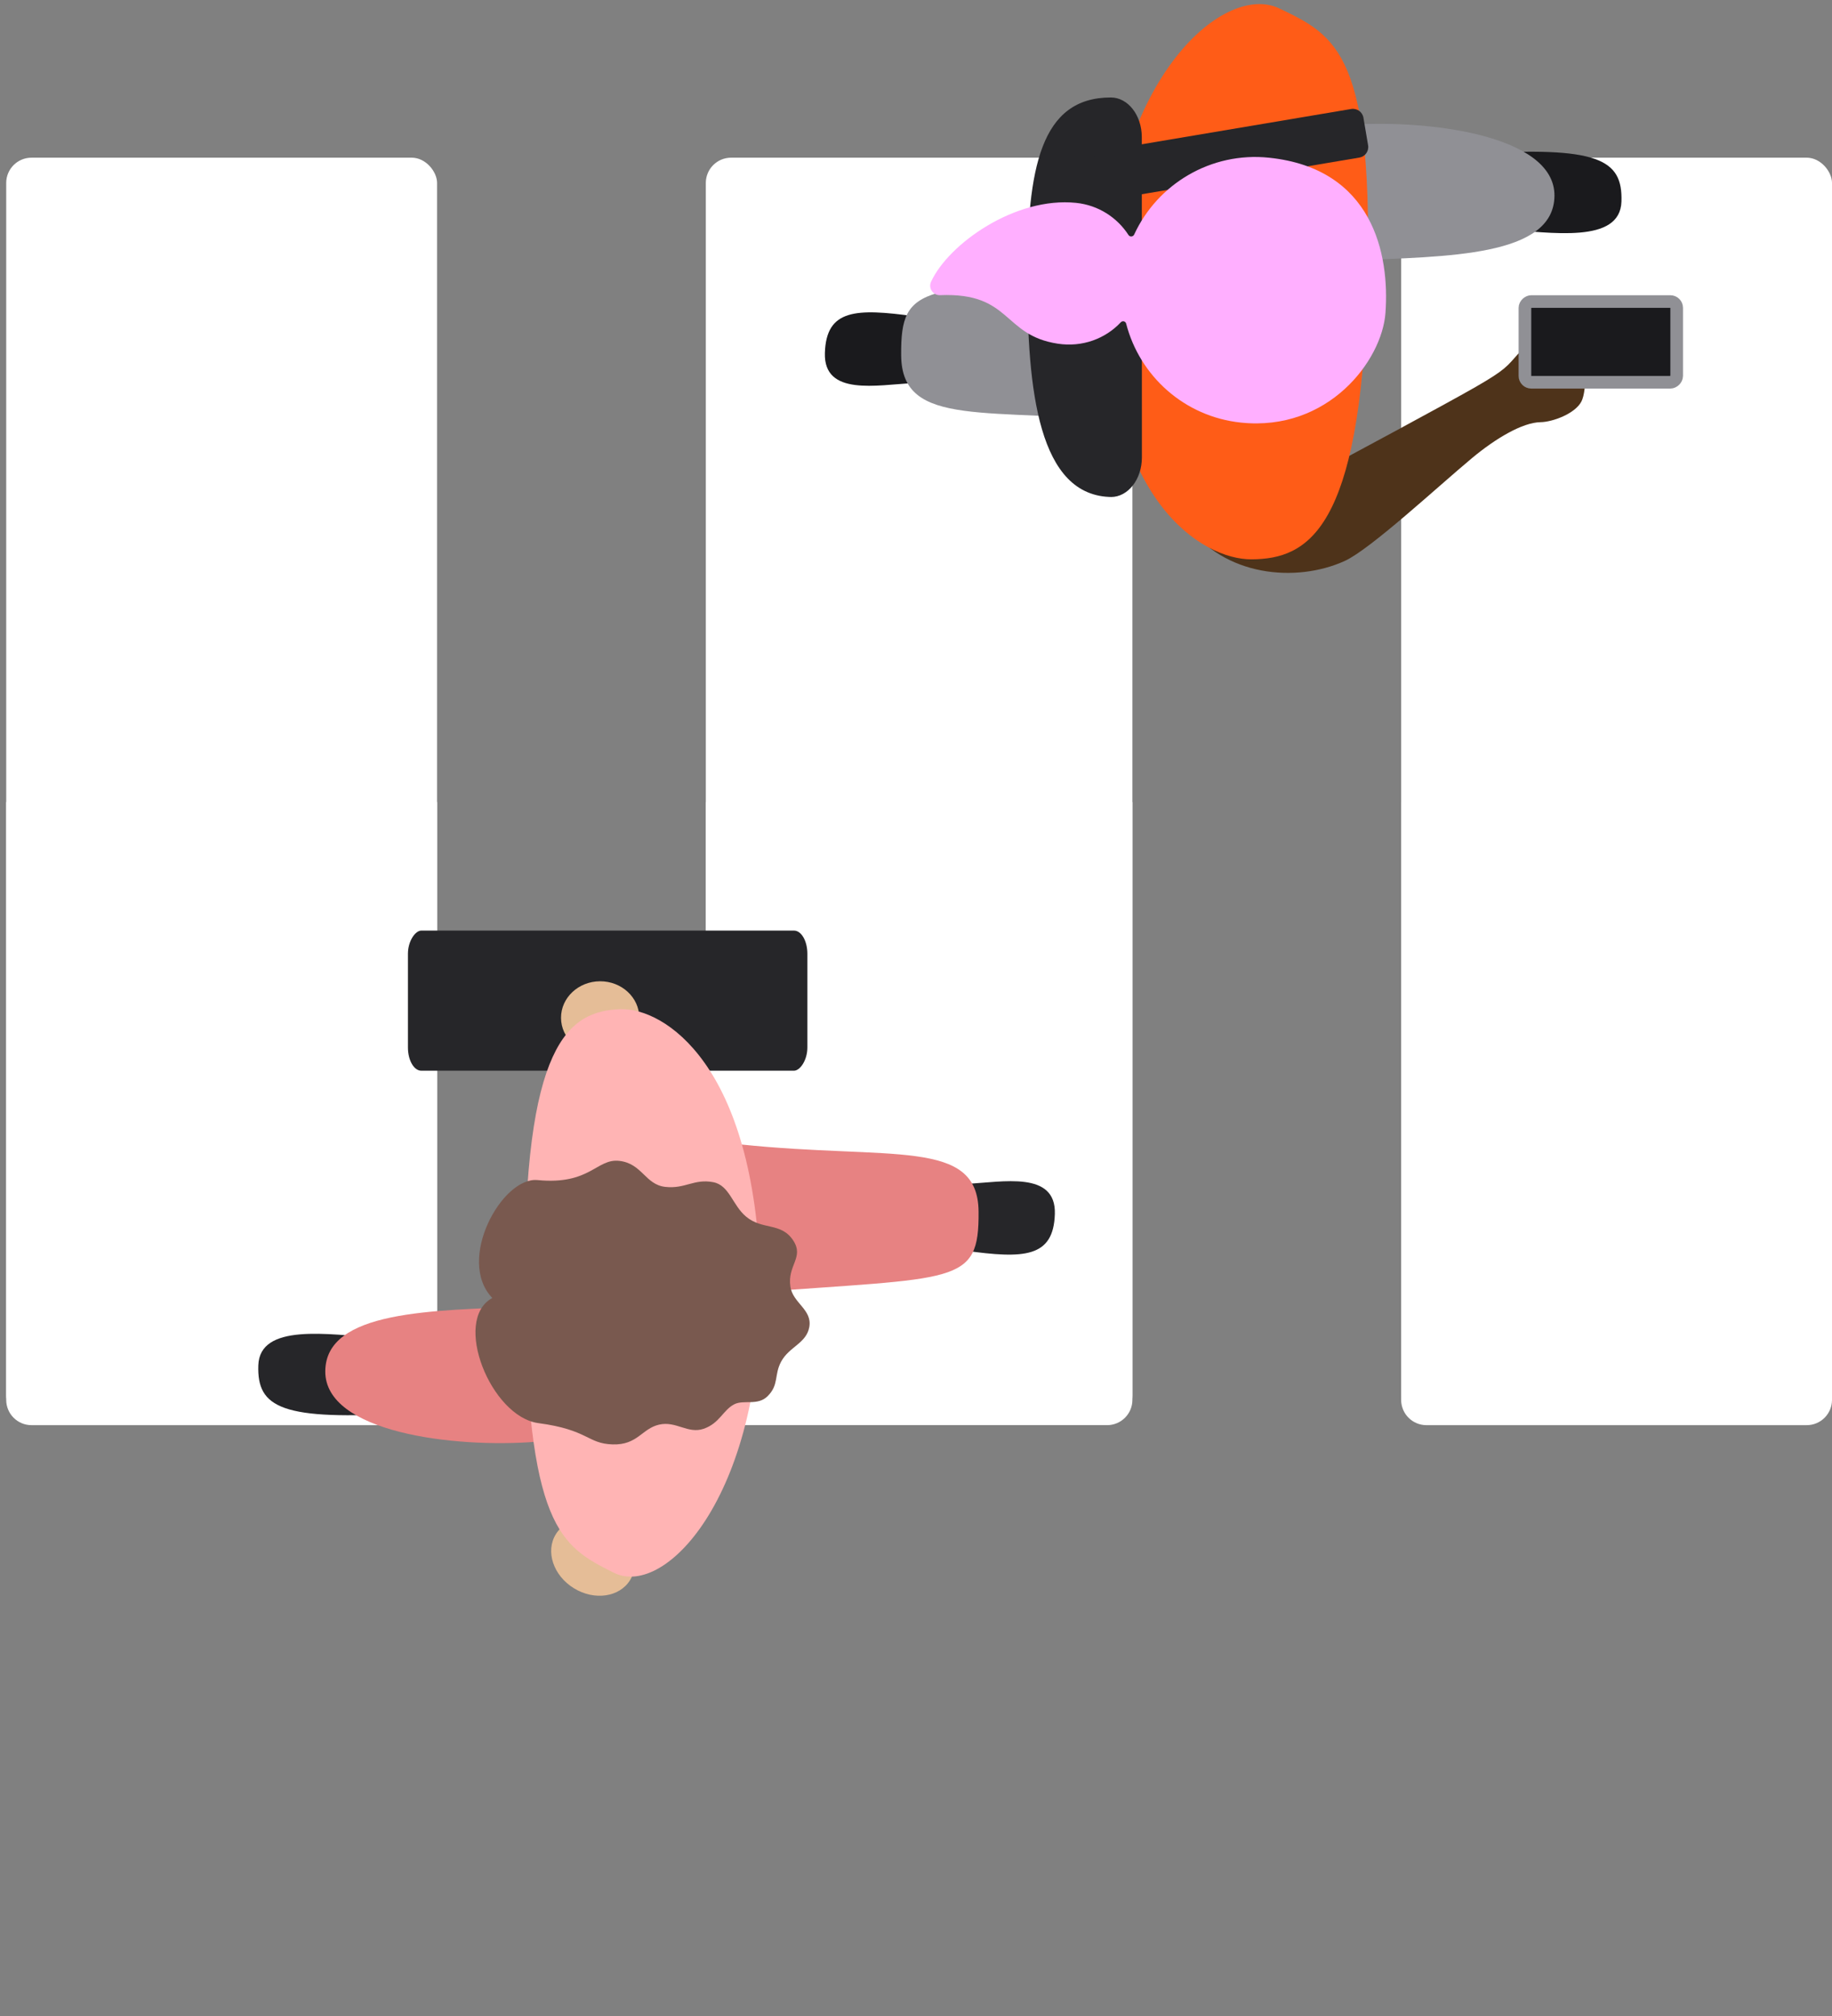 <svg width="290" height="319" viewBox="0 0 290 319" fill="none" xmlns="http://www.w3.org/2000/svg">
<rect x="0" y="0" width="290" height="319" fill="#808080" stroke="none"/>
<rect x="0.983" y="24.951" width="68.203" height="199.881" rx="4" fill="white"/>
<path d="M0.983 126.918L69.186 126.918L69.186 221.508C69.186 223.717 67.395 225.508 65.186 225.508L4.983 225.508C2.774 225.508 0.983 223.717 0.983 221.508L0.983 126.918Z" fill="white"/>
<rect x="111.728" y="24.951" width="67.527" height="199.881" rx="4" fill="white"/>
<path d="M111.728 126.917L179.255 126.917L179.255 221.506C179.255 223.715 177.464 225.506 175.255 225.506L115.728 225.506C113.519 225.506 111.728 223.715 111.728 221.506L111.728 126.917Z" fill="white"/>
<rect x="221.798" y="24.951" width="68.203" height="199.881" rx="4" fill="white"/>
<path d="M221.798 126.918L290 126.918L290 221.508C290 223.717 288.209 225.508 286 225.508L225.798 225.508C223.588 225.508 221.798 223.717 221.798 221.508L221.798 126.918Z" fill="white"/>
<path d="M59.999 211.709C51.868 211.11 41.101 209.355 40.89 216.054C40.679 222.754 44.515 224.849 64.593 223.598L59.999 211.709Z" fill="#262629"/>
<path d="M83.601 206.735C68.403 207.362 51.554 207.323 51.491 216.982C51.428 226.641 71.849 229.177 84.839 228.135L83.601 206.735Z" fill="#E78282"/>
<path d="M152.774 197.901C162.063 199.176 166.775 199.049 166.98 192.079C167.18 185.23 158.709 187.051 153.085 187.32L152.774 197.901Z" fill="#262629"/>
<path d="M117.143 181.08C141.14 183.597 154.814 180.012 154.906 191.728C154.997 203.444 151.539 202.044 118.641 204.566L117.143 181.08Z" fill="#E78282"/>
<rect width="18.102" height="89.434" rx="3" transform="matrix(-0 1.225 -0.707 0 127.805 147.249)" fill="#262629"/>
<path d="M95.026 166.802C98.446 166.787 101.208 164.194 101.195 161.01C101.182 157.827 98.399 155.258 94.979 155.272C91.558 155.287 88.796 157.88 88.809 161.063C88.822 164.247 91.605 166.816 95.026 166.802Z" fill="#E5BD97"/>
<path d="M90.832 251.306C94.077 253.31 98.065 252.739 99.738 250.03C101.411 247.321 100.136 243.5 96.891 241.496C93.645 239.491 89.658 240.063 87.984 242.772C86.311 245.481 87.586 249.302 90.832 251.306Z" fill="#E5BD97"/>
<path d="M98.185 159.688C105.137 159.443 119.465 168.459 120.345 202.149C121.225 235.838 105.504 253.05 97.156 248.858C88.807 244.666 83.318 241.897 83.076 203.463C82.834 165.029 90.009 159.979 98.185 159.688Z" fill="#FFB4B4"/>
<path d="M121.521 220.916C123.334 219.103 122.522 217.55 123.654 215.452C124.94 213.073 127.66 212.567 128.112 209.967C128.592 207.21 125.514 206.197 125.12 203.611C124.602 200.208 127.317 198.996 125.582 196.311C123.681 193.363 120.708 194.69 118.102 192.512C115.942 190.708 115.473 187.56 112.917 187.065C109.855 186.471 108.452 188.168 105.295 187.804C102.131 187.441 101.66 184.118 98.056 183.692C94.421 183.262 93.459 187.543 85.086 186.727C79.477 186.18 72.158 199.372 77.93 205.382C71.543 208.876 77.694 224.181 85.231 225.187C93.159 226.245 92.95 228.429 96.969 228.556C100.948 228.68 101.6 226.034 104.364 225.419C107.034 224.823 108.89 226.932 111.375 226.085C113.92 225.218 114.449 223.112 116.243 222.199C117.737 221.447 119.954 222.483 121.521 220.916Z" fill="#79594F"/>
<path d="M211.976 73.001C211.976 73.001 228.778 63.993 233.569 61.238C238.357 58.483 238.559 57.959 240.344 55.96C242.314 53.758 243.606 53.906 248.392 54.954C251.465 55.627 251.211 61.833 250.335 63.527C249.335 65.466 245.766 66.775 243.872 66.802C240.98 66.846 236.719 69.402 233.024 72.478C227.601 76.994 216.917 86.924 212.851 88.769C205.166 92.255 193.748 91.237 187.787 82.861L211.976 73.001Z" fill="#4E331A"/>
<path d="M237.56 36.237C245.691 36.836 256.459 38.592 256.67 31.892C256.881 25.192 253.044 23.097 232.967 24.348L237.56 36.237Z" fill="#1A1A1D"/>
<path d="M213.956 41.213C229.153 40.586 246.002 40.625 246.066 30.966C246.129 21.308 225.708 18.771 212.718 19.813L213.956 41.213Z" fill="#909095"/>
<path d="M144.783 50.047C135.494 48.772 130.782 48.899 130.577 55.869C130.378 62.718 138.848 60.897 144.472 60.628L144.783 50.047Z" fill="#1A1A1D"/>
<path d="M180.414 66.866C156.417 64.35 142.743 67.934 142.651 56.218C142.56 44.502 146.018 45.903 178.916 43.38L180.414 66.866Z" fill="#909095"/>
<path d="M198.086 88.505C190.387 88.539 174.874 79.294 175.147 46.325C175.421 13.355 193.448 -3.008 202.526 1.339C211.608 5.685 217.578 8.558 216.421 46.148C215.268 83.737 207.142 88.468 198.086 88.505Z" fill="#FF5C17"/>
<path d="M162.62 44.11C162.631 61.611 164.314 78.64 176.1 78.644L175.865 78.644C178.57 78.644 180.759 75.84 180.758 72.379L180.743 21.692C180.742 18.23 178.549 15.425 175.847 15.424C164.696 15.421 162.609 26.646 162.62 44.11Z" fill="#262629"/>
<path d="M215.187 24.934L175.734 31.581C174.82 31.735 173.948 31.115 173.792 30.193L173.056 25.84C172.901 24.921 173.517 24.047 174.435 23.893L213.887 17.246C214.802 17.092 215.674 17.712 215.83 18.634L216.565 22.987C216.721 23.909 216.105 24.78 215.187 24.934Z" fill="#262629"/>
<path d="M196.454 66.871C210.224 68.306 218.756 57.109 219.314 49.522C219.999 40.219 217.303 26.668 200.882 24.955C191.664 23.994 183.212 29.135 179.534 37.117C179.366 37.483 178.859 37.531 178.64 37.191C176.856 34.43 173.882 32.47 170.354 32.101C160.726 31.099 150.161 38.563 147.385 44.58C146.914 45.601 147.693 46.749 148.819 46.703C160.154 46.255 158.645 53.052 167.458 54.386C171.327 54.972 174.979 53.6 177.417 50.997C177.688 50.709 178.164 50.821 178.265 51.204C180.393 59.472 187.461 65.937 196.454 66.871Z" fill="#FFAFFF"/>
<rect x="265.413" y="47.716" width="12.769" height="24.022" rx="1" transform="rotate(90 265.413 47.716)" fill="#1A1A1D" stroke="#909095" stroke-width="2"/>
</svg>
